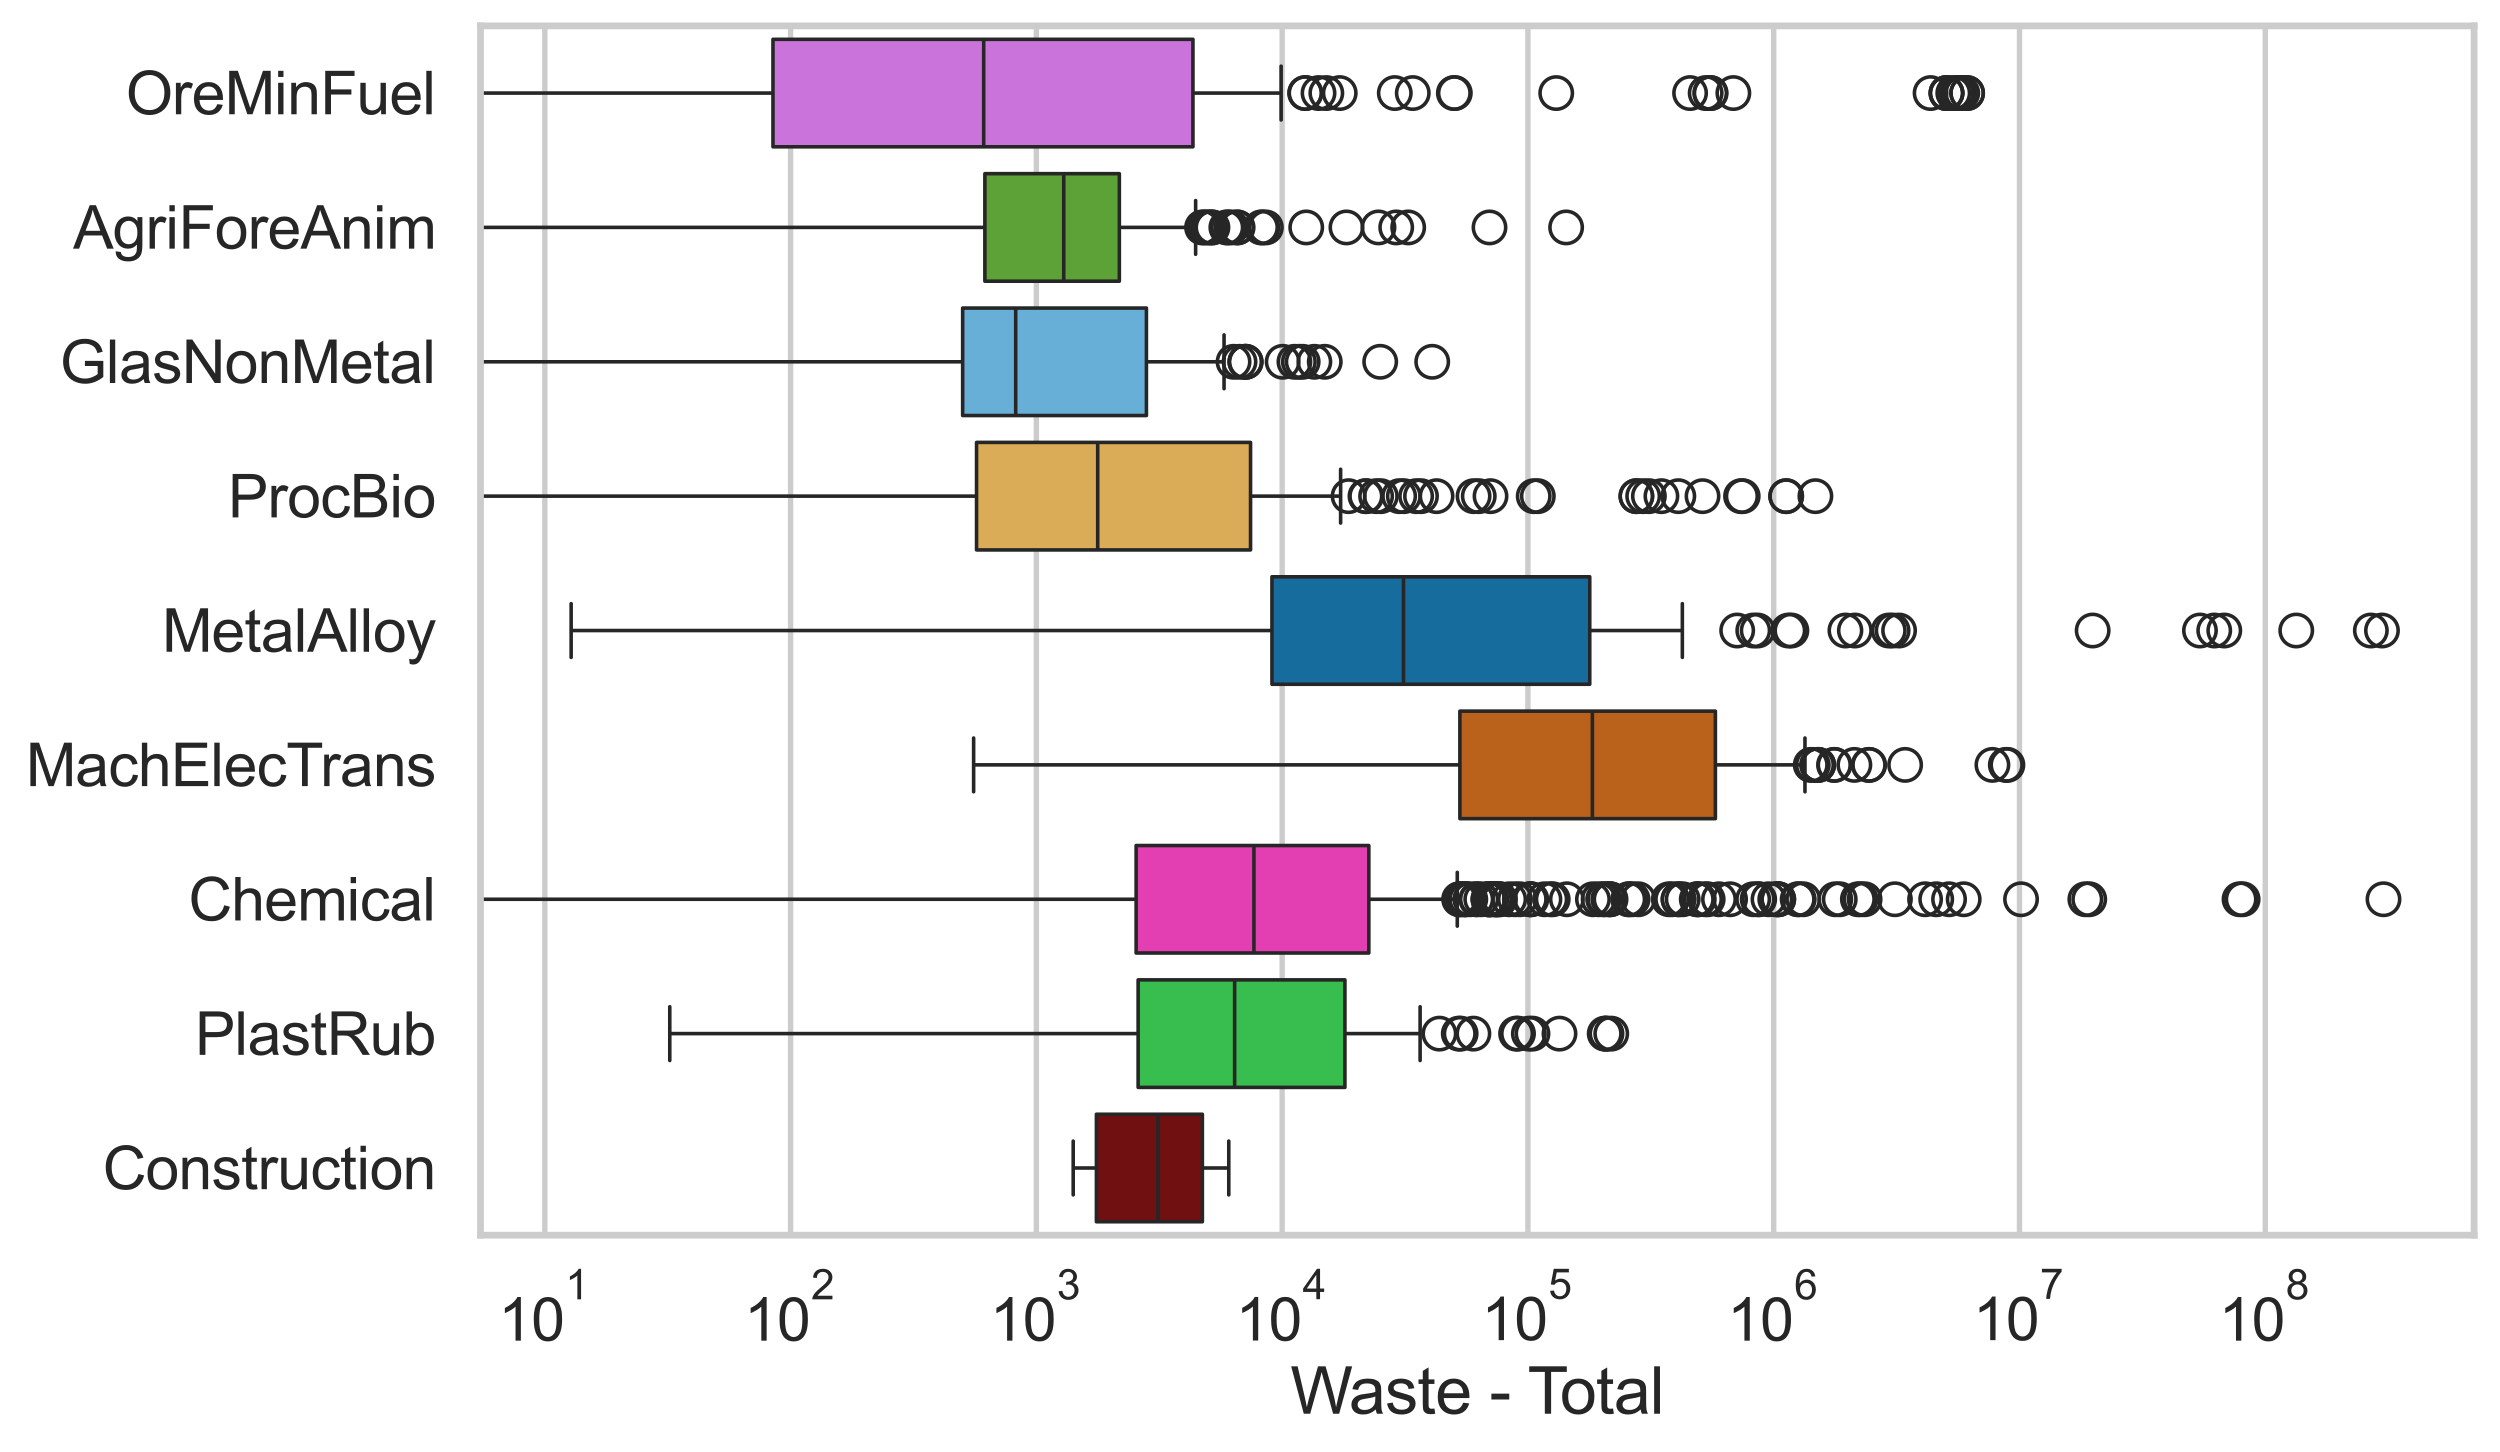 <?xml version="1.0" encoding="utf-8" standalone="no"?>
<!DOCTYPE svg PUBLIC "-//W3C//DTD SVG 1.1//EN"
  "http://www.w3.org/Graphics/SVG/1.1/DTD/svg11.dtd">
<svg xmlns:xlink="http://www.w3.org/1999/xlink" width="695.577pt" height="404.121pt" viewBox="0 0 695.577 404.121" xmlns="http://www.w3.org/2000/svg" version="1.1">
 <defs>
  <style type="text/css">*{stroke-linejoin: round; stroke-linecap: butt}</style>
 </defs>
 <g id="figure_1">
  <g id="patch_1">
   <path d="M 0 404.121 
L 695.577 404.121 
L 695.577 0 
L 0 0 
z
" style="fill: #ffffff"/>
  </g>
  <g id="axes_1">
   <g id="patch_2">
    <path d="M 133.697 343.665 
L 688.377 343.665 
L 688.377 7.2 
L 133.697 7.2 
z
" style="fill: #ffffff"/>
   </g>
   <g id="matplotlib.axis_1">
    <g id="xtick_1">
     <g id="line2d_1">
      <path d="M 151.581 343.665 
L 151.581 7.2 
" clip-path="url(#p147c710cff)" style="fill: none; stroke: #cccccc; stroke-width: 1.5; stroke-linecap: round"/>
     </g>
     <g id="text_1">
      <!-- $\mathdefault{10^{1}}$ -->
      <g style="fill: #262626" transform="translate(138.628 373.18) scale(0.165 -0.165)">
       <defs>
        <path id="ArialMT-31" d="M 2384 0 
L 1822 0 
L 1822 3584 
Q 1619 3391 1289 3197 
Q 959 3003 697 2906 
L 697 3450 
Q 1169 3672 1522 3987 
Q 1875 4303 2022 4600 
L 2384 4600 
L 2384 0 
z
" transform="scale(0.016)"/>
        <path id="ArialMT-30" d="M 266 2259 
Q 266 3072 433 3567 
Q 600 4063 929 4331 
Q 1259 4600 1759 4600 
Q 2128 4600 2406 4451 
Q 2684 4303 2865 4023 
Q 3047 3744 3150 3342 
Q 3253 2941 3253 2259 
Q 3253 1453 3087 958 
Q 2922 463 2592 192 
Q 2263 -78 1759 -78 
Q 1097 -78 719 397 
Q 266 969 266 2259 
z
M 844 2259 
Q 844 1131 1108 757 
Q 1372 384 1759 384 
Q 2147 384 2411 759 
Q 2675 1134 2675 2259 
Q 2675 3391 2411 3762 
Q 2147 4134 1753 4134 
Q 1366 4134 1134 3806 
Q 844 3388 844 2259 
z
" transform="scale(0.016)"/>
       </defs>
       <use xlink:href="#ArialMT-31" transform="translate(0 0.994)"/>
       <use xlink:href="#ArialMT-30" transform="translate(55.615 0.994)"/>
       <use xlink:href="#ArialMT-31" transform="translate(112.973 70.688) scale(0.7)"/>
      </g>
     </g>
    </g>
    <g id="xtick_2">
     <g id="line2d_2">
      <path d="M 219.964 343.665 
L 219.964 7.2 
" clip-path="url(#p147c710cff)" style="fill: none; stroke: #cccccc; stroke-width: 1.5; stroke-linecap: round"/>
     </g>
     <g id="text_2">
      <!-- $\mathdefault{10^{2}}$ -->
      <g style="fill: #262626" transform="translate(207.012 373.18) scale(0.165 -0.165)">
       <defs>
        <path id="ArialMT-32" d="M 3222 541 
L 3222 0 
L 194 0 
Q 188 203 259 391 
Q 375 700 629 1000 
Q 884 1300 1366 1694 
Q 2113 2306 2375 2664 
Q 2638 3022 2638 3341 
Q 2638 3675 2398 3904 
Q 2159 4134 1775 4134 
Q 1369 4134 1125 3890 
Q 881 3647 878 3216 
L 300 3275 
Q 359 3922 746 4261 
Q 1134 4600 1788 4600 
Q 2447 4600 2831 4234 
Q 3216 3869 3216 3328 
Q 3216 3053 3103 2787 
Q 2991 2522 2730 2228 
Q 2469 1934 1863 1422 
Q 1356 997 1212 845 
Q 1069 694 975 541 
L 3222 541 
z
" transform="scale(0.016)"/>
       </defs>
       <use xlink:href="#ArialMT-31" transform="translate(0 0.994)"/>
       <use xlink:href="#ArialMT-30" transform="translate(55.615 0.994)"/>
       <use xlink:href="#ArialMT-32" transform="translate(112.973 70.688) scale(0.7)"/>
      </g>
     </g>
    </g>
    <g id="xtick_3">
     <g id="line2d_3">
      <path d="M 288.347 343.665 
L 288.347 7.2 
" clip-path="url(#p147c710cff)" style="fill: none; stroke: #cccccc; stroke-width: 1.5; stroke-linecap: round"/>
     </g>
     <g id="text_3">
      <!-- $\mathdefault{10^{3}}$ -->
      <g style="fill: #262626" transform="translate(275.395 373.18) scale(0.165 -0.165)">
       <defs>
        <path id="ArialMT-33" d="M 269 1209 
L 831 1284 
Q 928 806 1161 595 
Q 1394 384 1728 384 
Q 2125 384 2398 659 
Q 2672 934 2672 1341 
Q 2672 1728 2419 1979 
Q 2166 2231 1775 2231 
Q 1616 2231 1378 2169 
L 1441 2663 
Q 1497 2656 1531 2656 
Q 1891 2656 2178 2843 
Q 2466 3031 2466 3422 
Q 2466 3731 2256 3934 
Q 2047 4138 1716 4138 
Q 1388 4138 1169 3931 
Q 950 3725 888 3313 
L 325 3413 
Q 428 3978 793 4289 
Q 1159 4600 1703 4600 
Q 2078 4600 2393 4439 
Q 2709 4278 2876 4000 
Q 3044 3722 3044 3409 
Q 3044 3113 2884 2869 
Q 2725 2625 2413 2481 
Q 2819 2388 3044 2092 
Q 3269 1797 3269 1353 
Q 3269 753 2831 336 
Q 2394 -81 1725 -81 
Q 1122 -81 723 278 
Q 325 638 269 1209 
z
" transform="scale(0.016)"/>
       </defs>
       <use xlink:href="#ArialMT-31" transform="translate(0 0.994)"/>
       <use xlink:href="#ArialMT-30" transform="translate(55.615 0.994)"/>
       <use xlink:href="#ArialMT-33" transform="translate(112.973 70.688) scale(0.7)"/>
      </g>
     </g>
    </g>
    <g id="xtick_4">
     <g id="line2d_4">
      <path d="M 356.731 343.665 
L 356.731 7.2 
" clip-path="url(#p147c710cff)" style="fill: none; stroke: #cccccc; stroke-width: 1.5; stroke-linecap: round"/>
     </g>
     <g id="text_4">
      <!-- $\mathdefault{10^{4}}$ -->
      <g style="fill: #262626" transform="translate(343.778 373.015) scale(0.165 -0.165)">
       <defs>
        <path id="ArialMT-34" d="M 2069 0 
L 2069 1097 
L 81 1097 
L 81 1613 
L 2172 4581 
L 2631 4581 
L 2631 1613 
L 3250 1613 
L 3250 1097 
L 2631 1097 
L 2631 0 
L 2069 0 
z
M 2069 1613 
L 2069 3678 
L 634 1613 
L 2069 1613 
z
" transform="scale(0.016)"/>
       </defs>
       <use xlink:href="#ArialMT-31" transform="translate(0 0.202)"/>
       <use xlink:href="#ArialMT-30" transform="translate(55.615 0.202)"/>
       <use xlink:href="#ArialMT-34" transform="translate(112.973 69.895) scale(0.7)"/>
      </g>
     </g>
    </g>
    <g id="xtick_5">
     <g id="line2d_5">
      <path d="M 425.114 343.665 
L 425.114 7.2 
" clip-path="url(#p147c710cff)" style="fill: none; stroke: #cccccc; stroke-width: 1.5; stroke-linecap: round"/>
     </g>
     <g id="text_5">
      <!-- $\mathdefault{10^{5}}$ -->
      <g style="fill: #262626" transform="translate(412.162 373.015) scale(0.165 -0.165)">
       <defs>
        <path id="ArialMT-35" d="M 266 1200 
L 856 1250 
Q 922 819 1161 601 
Q 1400 384 1738 384 
Q 2144 384 2425 690 
Q 2706 997 2706 1503 
Q 2706 1984 2436 2262 
Q 2166 2541 1728 2541 
Q 1456 2541 1237 2417 
Q 1019 2294 894 2097 
L 366 2166 
L 809 4519 
L 3088 4519 
L 3088 3981 
L 1259 3981 
L 1013 2750 
Q 1425 3038 1878 3038 
Q 2478 3038 2890 2622 
Q 3303 2206 3303 1553 
Q 3303 931 2941 478 
Q 2500 -78 1738 -78 
Q 1113 -78 717 272 
Q 322 622 266 1200 
z
" transform="scale(0.016)"/>
       </defs>
       <use xlink:href="#ArialMT-31" transform="translate(0 0.88)"/>
       <use xlink:href="#ArialMT-30" transform="translate(55.615 0.88)"/>
       <use xlink:href="#ArialMT-35" transform="translate(112.973 70.573) scale(0.7)"/>
      </g>
     </g>
    </g>
    <g id="xtick_6">
     <g id="line2d_6">
      <path d="M 493.497 343.665 
L 493.497 7.2 
" clip-path="url(#p147c710cff)" style="fill: none; stroke: #cccccc; stroke-width: 1.5; stroke-linecap: round"/>
     </g>
     <g id="text_6">
      <!-- $\mathdefault{10^{6}}$ -->
      <g style="fill: #262626" transform="translate(480.545 373.18) scale(0.165 -0.165)">
       <defs>
        <path id="ArialMT-36" d="M 3184 3459 
L 2625 3416 
Q 2550 3747 2413 3897 
Q 2184 4138 1850 4138 
Q 1581 4138 1378 3988 
Q 1113 3794 959 3422 
Q 806 3050 800 2363 
Q 1003 2672 1297 2822 
Q 1591 2972 1913 2972 
Q 2475 2972 2870 2558 
Q 3266 2144 3266 1488 
Q 3266 1056 3080 686 
Q 2894 316 2569 119 
Q 2244 -78 1831 -78 
Q 1128 -78 684 439 
Q 241 956 241 2144 
Q 241 3472 731 4075 
Q 1159 4600 1884 4600 
Q 2425 4600 2770 4297 
Q 3116 3994 3184 3459 
z
M 888 1484 
Q 888 1194 1011 928 
Q 1134 663 1356 523 
Q 1578 384 1822 384 
Q 2178 384 2434 671 
Q 2691 959 2691 1453 
Q 2691 1928 2437 2201 
Q 2184 2475 1800 2475 
Q 1419 2475 1153 2201 
Q 888 1928 888 1484 
z
" transform="scale(0.016)"/>
       </defs>
       <use xlink:href="#ArialMT-31" transform="translate(0 0.994)"/>
       <use xlink:href="#ArialMT-30" transform="translate(55.615 0.994)"/>
       <use xlink:href="#ArialMT-36" transform="translate(112.973 70.688) scale(0.7)"/>
      </g>
     </g>
    </g>
    <g id="xtick_7">
     <g id="line2d_7">
      <path d="M 561.881 343.665 
L 561.881 7.2 
" clip-path="url(#p147c710cff)" style="fill: none; stroke: #cccccc; stroke-width: 1.5; stroke-linecap: round"/>
     </g>
     <g id="text_7">
      <!-- $\mathdefault{10^{7}}$ -->
      <g style="fill: #262626" transform="translate(548.928 373.015) scale(0.165 -0.165)">
       <defs>
        <path id="ArialMT-37" d="M 303 3981 
L 303 4522 
L 3269 4522 
L 3269 4084 
Q 2831 3619 2401 2847 
Q 1972 2075 1738 1259 
Q 1569 684 1522 0 
L 944 0 
Q 953 541 1156 1306 
Q 1359 2072 1739 2783 
Q 2119 3494 2547 3981 
L 303 3981 
z
" transform="scale(0.016)"/>
       </defs>
       <use xlink:href="#ArialMT-31" transform="translate(0 0.847)"/>
       <use xlink:href="#ArialMT-30" transform="translate(55.615 0.847)"/>
       <use xlink:href="#ArialMT-37" transform="translate(112.973 70.541) scale(0.7)"/>
      </g>
     </g>
    </g>
    <g id="xtick_8">
     <g id="line2d_8">
      <path d="M 630.264 343.665 
L 630.264 7.2 
" clip-path="url(#p147c710cff)" style="fill: none; stroke: #cccccc; stroke-width: 1.5; stroke-linecap: round"/>
     </g>
     <g id="text_8">
      <!-- $\mathdefault{10^{8}}$ -->
      <g style="fill: #262626" transform="translate(617.311 373.18) scale(0.165 -0.165)">
       <defs>
        <path id="ArialMT-38" d="M 1131 2484 
Q 781 2613 612 2850 
Q 444 3088 444 3419 
Q 444 3919 803 4259 
Q 1163 4600 1759 4600 
Q 2359 4600 2725 4251 
Q 3091 3903 3091 3403 
Q 3091 3084 2923 2848 
Q 2756 2613 2416 2484 
Q 2838 2347 3058 2040 
Q 3278 1734 3278 1309 
Q 3278 722 2862 322 
Q 2447 -78 1769 -78 
Q 1091 -78 675 323 
Q 259 725 259 1325 
Q 259 1772 486 2073 
Q 713 2375 1131 2484 
z
M 1019 3438 
Q 1019 3113 1228 2906 
Q 1438 2700 1772 2700 
Q 2097 2700 2305 2904 
Q 2513 3109 2513 3406 
Q 2513 3716 2298 3927 
Q 2084 4138 1766 4138 
Q 1444 4138 1231 3931 
Q 1019 3725 1019 3438 
z
M 838 1322 
Q 838 1081 952 856 
Q 1066 631 1291 507 
Q 1516 384 1775 384 
Q 2178 384 2440 643 
Q 2703 903 2703 1303 
Q 2703 1709 2433 1975 
Q 2163 2241 1756 2241 
Q 1359 2241 1098 1978 
Q 838 1716 838 1322 
z
" transform="scale(0.016)"/>
       </defs>
       <use xlink:href="#ArialMT-31" transform="translate(0 0.994)"/>
       <use xlink:href="#ArialMT-30" transform="translate(55.615 0.994)"/>
       <use xlink:href="#ArialMT-38" transform="translate(112.973 70.688) scale(0.7)"/>
      </g>
     </g>
    </g>
    <g id="xtick_9"/>
    <g id="xtick_10"/>
    <g id="xtick_11"/>
    <g id="xtick_12"/>
    <g id="xtick_13"/>
    <g id="xtick_14"/>
    <g id="xtick_15"/>
    <g id="xtick_16"/>
    <g id="xtick_17"/>
    <g id="xtick_18"/>
    <g id="xtick_19"/>
    <g id="xtick_20"/>
    <g id="xtick_21"/>
    <g id="xtick_22"/>
    <g id="xtick_23"/>
    <g id="xtick_24"/>
    <g id="xtick_25"/>
    <g id="xtick_26"/>
    <g id="xtick_27"/>
    <g id="xtick_28"/>
    <g id="xtick_29"/>
    <g id="xtick_30"/>
    <g id="xtick_31"/>
    <g id="xtick_32"/>
    <g id="xtick_33"/>
    <g id="xtick_34"/>
    <g id="xtick_35"/>
    <g id="xtick_36"/>
    <g id="xtick_37"/>
    <g id="xtick_38"/>
    <g id="xtick_39"/>
    <g id="xtick_40"/>
    <g id="xtick_41"/>
    <g id="xtick_42"/>
    <g id="xtick_43"/>
    <g id="xtick_44"/>
    <g id="xtick_45"/>
    <g id="xtick_46"/>
    <g id="xtick_47"/>
    <g id="xtick_48"/>
    <g id="xtick_49"/>
    <g id="xtick_50"/>
    <g id="xtick_51"/>
    <g id="xtick_52"/>
    <g id="xtick_53"/>
    <g id="xtick_54"/>
    <g id="xtick_55"/>
    <g id="xtick_56"/>
    <g id="xtick_57"/>
    <g id="xtick_58"/>
    <g id="xtick_59"/>
    <g id="xtick_60"/>
    <g id="xtick_61"/>
    <g id="xtick_62"/>
    <g id="xtick_63"/>
    <g id="xtick_64"/>
    <g id="xtick_65"/>
    <g id="xtick_66"/>
    <g id="xtick_67"/>
    <g id="xtick_68"/>
    <g id="xtick_69"/>
    <g id="xtick_70"/>
    <g id="xtick_71"/>
    <g id="xtick_72"/>
    <g id="xtick_73"/>
    <g id="xtick_74"/>
    <g id="text_9">
     <!-- Waste - Total -->
     <g style="fill: #262626" transform="translate(359.024 393.344) scale(0.18 -0.18)">
      <defs>
       <path id="ArialMT-57" d="M 1294 0 
L 78 4581 
L 700 4581 
L 1397 1578 
Q 1509 1106 1591 641 
Q 1766 1375 1797 1488 
L 2669 4581 
L 3400 4581 
L 4056 2263 
Q 4303 1400 4413 641 
Q 4500 1075 4641 1638 
L 5359 4581 
L 5969 4581 
L 4713 0 
L 4128 0 
L 3163 3491 
Q 3041 3928 3019 4028 
Q 2947 3713 2884 3491 
L 1913 0 
L 1294 0 
z
" transform="scale(0.016)"/>
       <path id="ArialMT-61" d="M 2588 409 
Q 2275 144 1986 34 
Q 1697 -75 1366 -75 
Q 819 -75 525 192 
Q 231 459 231 875 
Q 231 1119 342 1320 
Q 453 1522 633 1644 
Q 813 1766 1038 1828 
Q 1203 1872 1538 1913 
Q 2219 1994 2541 2106 
Q 2544 2222 2544 2253 
Q 2544 2597 2384 2738 
Q 2169 2928 1744 2928 
Q 1347 2928 1158 2789 
Q 969 2650 878 2297 
L 328 2372 
Q 403 2725 575 2942 
Q 747 3159 1072 3276 
Q 1397 3394 1825 3394 
Q 2250 3394 2515 3294 
Q 2781 3194 2906 3042 
Q 3031 2891 3081 2659 
Q 3109 2516 3109 2141 
L 3109 1391 
Q 3109 606 3145 398 
Q 3181 191 3288 0 
L 2700 0 
Q 2613 175 2588 409 
z
M 2541 1666 
Q 2234 1541 1622 1453 
Q 1275 1403 1131 1340 
Q 988 1278 909 1158 
Q 831 1038 831 891 
Q 831 666 1001 516 
Q 1172 366 1500 366 
Q 1825 366 2078 508 
Q 2331 650 2450 897 
Q 2541 1088 2541 1459 
L 2541 1666 
z
" transform="scale(0.016)"/>
       <path id="ArialMT-73" d="M 197 991 
L 753 1078 
Q 800 744 1014 566 
Q 1228 388 1613 388 
Q 2000 388 2187 545 
Q 2375 703 2375 916 
Q 2375 1106 2209 1216 
Q 2094 1291 1634 1406 
Q 1016 1563 777 1677 
Q 538 1791 414 1992 
Q 291 2194 291 2438 
Q 291 2659 392 2848 
Q 494 3038 669 3163 
Q 800 3259 1026 3326 
Q 1253 3394 1513 3394 
Q 1903 3394 2198 3281 
Q 2494 3169 2634 2976 
Q 2775 2784 2828 2463 
L 2278 2388 
Q 2241 2644 2061 2787 
Q 1881 2931 1553 2931 
Q 1166 2931 1000 2803 
Q 834 2675 834 2503 
Q 834 2394 903 2306 
Q 972 2216 1119 2156 
Q 1203 2125 1616 2013 
Q 2213 1853 2448 1751 
Q 2684 1650 2818 1456 
Q 2953 1263 2953 975 
Q 2953 694 2789 445 
Q 2625 197 2315 61 
Q 2006 -75 1616 -75 
Q 969 -75 630 194 
Q 291 463 197 991 
z
" transform="scale(0.016)"/>
       <path id="ArialMT-74" d="M 1650 503 
L 1731 6 
Q 1494 -44 1306 -44 
Q 1000 -44 831 53 
Q 663 150 594 308 
Q 525 466 525 972 
L 525 2881 
L 113 2881 
L 113 3319 
L 525 3319 
L 525 4141 
L 1084 4478 
L 1084 3319 
L 1650 3319 
L 1650 2881 
L 1084 2881 
L 1084 941 
Q 1084 700 1114 631 
Q 1144 563 1211 522 
Q 1278 481 1403 481 
Q 1497 481 1650 503 
z
" transform="scale(0.016)"/>
       <path id="ArialMT-65" d="M 2694 1069 
L 3275 997 
Q 3138 488 2766 206 
Q 2394 -75 1816 -75 
Q 1088 -75 661 373 
Q 234 822 234 1631 
Q 234 2469 665 2931 
Q 1097 3394 1784 3394 
Q 2450 3394 2872 2941 
Q 3294 2488 3294 1666 
Q 3294 1616 3291 1516 
L 816 1516 
Q 847 969 1125 678 
Q 1403 388 1819 388 
Q 2128 388 2347 550 
Q 2566 713 2694 1069 
z
M 847 1978 
L 2700 1978 
Q 2663 2397 2488 2606 
Q 2219 2931 1791 2931 
Q 1403 2931 1139 2672 
Q 875 2413 847 1978 
z
" transform="scale(0.016)"/>
       <path id="ArialMT-20" transform="scale(0.016)"/>
       <path id="ArialMT-2d" d="M 203 1375 
L 203 1941 
L 1931 1941 
L 1931 1375 
L 203 1375 
z
" transform="scale(0.016)"/>
       <path id="ArialMT-54" d="M 1659 0 
L 1659 4041 
L 150 4041 
L 150 4581 
L 3781 4581 
L 3781 4041 
L 2266 4041 
L 2266 0 
L 1659 0 
z
" transform="scale(0.016)"/>
       <path id="ArialMT-6f" d="M 213 1659 
Q 213 2581 725 3025 
Q 1153 3394 1769 3394 
Q 2453 3394 2887 2945 
Q 3322 2497 3322 1706 
Q 3322 1066 3130 698 
Q 2938 331 2570 128 
Q 2203 -75 1769 -75 
Q 1072 -75 642 372 
Q 213 819 213 1659 
z
M 791 1659 
Q 791 1022 1069 705 
Q 1347 388 1769 388 
Q 2188 388 2466 706 
Q 2744 1025 2744 1678 
Q 2744 2294 2464 2611 
Q 2184 2928 1769 2928 
Q 1347 2928 1069 2612 
Q 791 2297 791 1659 
z
" transform="scale(0.016)"/>
       <path id="ArialMT-6c" d="M 409 0 
L 409 4581 
L 972 4581 
L 972 0 
L 409 0 
z
" transform="scale(0.016)"/>
      </defs>
      <use xlink:href="#ArialMT-57"/>
      <use xlink:href="#ArialMT-61" transform="translate(90.635 0)"/>
      <use xlink:href="#ArialMT-73" transform="translate(146.25 0)"/>
      <use xlink:href="#ArialMT-74" transform="translate(196.25 0)"/>
      <use xlink:href="#ArialMT-65" transform="translate(224.033 0)"/>
      <use xlink:href="#ArialMT-20" transform="translate(279.648 0)"/>
      <use xlink:href="#ArialMT-2d" transform="translate(307.432 0)"/>
      <use xlink:href="#ArialMT-20" transform="translate(340.732 0)"/>
      <use xlink:href="#ArialMT-54" transform="translate(366.766 0)"/>
      <use xlink:href="#ArialMT-6f" transform="translate(416.725 0)"/>
      <use xlink:href="#ArialMT-74" transform="translate(472.34 0)"/>
      <use xlink:href="#ArialMT-61" transform="translate(500.123 0)"/>
      <use xlink:href="#ArialMT-6c" transform="translate(555.738 0)"/>
     </g>
    </g>
   </g>
   <g id="matplotlib.axis_2">
    <g id="ytick_1">
     <g id="text_10">
      <!-- OreMinFuel -->
      <g style="fill: #262626" transform="translate(35.013 31.798) scale(0.165 -0.165)">
       <defs>
        <path id="ArialMT-4f" d="M 309 2231 
Q 309 3372 921 4017 
Q 1534 4663 2503 4663 
Q 3138 4663 3647 4359 
Q 4156 4056 4423 3514 
Q 4691 2972 4691 2284 
Q 4691 1588 4409 1038 
Q 4128 488 3612 205 
Q 3097 -78 2500 -78 
Q 1853 -78 1343 234 
Q 834 547 571 1087 
Q 309 1628 309 2231 
z
M 934 2222 
Q 934 1394 1379 917 
Q 1825 441 2497 441 
Q 3181 441 3623 922 
Q 4066 1403 4066 2288 
Q 4066 2847 3877 3264 
Q 3688 3681 3323 3911 
Q 2959 4141 2506 4141 
Q 1863 4141 1398 3698 
Q 934 3256 934 2222 
z
" transform="scale(0.016)"/>
        <path id="ArialMT-72" d="M 416 0 
L 416 3319 
L 922 3319 
L 922 2816 
Q 1116 3169 1280 3281 
Q 1444 3394 1641 3394 
Q 1925 3394 2219 3213 
L 2025 2691 
Q 1819 2813 1613 2813 
Q 1428 2813 1281 2702 
Q 1134 2591 1072 2394 
Q 978 2094 978 1738 
L 978 0 
L 416 0 
z
" transform="scale(0.016)"/>
        <path id="ArialMT-4d" d="M 475 0 
L 475 4581 
L 1388 4581 
L 2472 1338 
Q 2622 884 2691 659 
Q 2769 909 2934 1394 
L 4031 4581 
L 4847 4581 
L 4847 0 
L 4263 0 
L 4263 3834 
L 2931 0 
L 2384 0 
L 1059 3900 
L 1059 0 
L 475 0 
z
" transform="scale(0.016)"/>
        <path id="ArialMT-69" d="M 425 3934 
L 425 4581 
L 988 4581 
L 988 3934 
L 425 3934 
z
M 425 0 
L 425 3319 
L 988 3319 
L 988 0 
L 425 0 
z
" transform="scale(0.016)"/>
        <path id="ArialMT-6e" d="M 422 0 
L 422 3319 
L 928 3319 
L 928 2847 
Q 1294 3394 1984 3394 
Q 2284 3394 2536 3286 
Q 2788 3178 2913 3003 
Q 3038 2828 3088 2588 
Q 3119 2431 3119 2041 
L 3119 0 
L 2556 0 
L 2556 2019 
Q 2556 2363 2490 2533 
Q 2425 2703 2258 2804 
Q 2091 2906 1866 2906 
Q 1506 2906 1245 2678 
Q 984 2450 984 1813 
L 984 0 
L 422 0 
z
" transform="scale(0.016)"/>
        <path id="ArialMT-46" d="M 525 0 
L 525 4581 
L 3616 4581 
L 3616 4041 
L 1131 4041 
L 1131 2622 
L 3281 2622 
L 3281 2081 
L 1131 2081 
L 1131 0 
L 525 0 
z
" transform="scale(0.016)"/>
        <path id="ArialMT-75" d="M 2597 0 
L 2597 488 
Q 2209 -75 1544 -75 
Q 1250 -75 995 37 
Q 741 150 617 320 
Q 494 491 444 738 
Q 409 903 409 1263 
L 409 3319 
L 972 3319 
L 972 1478 
Q 972 1038 1006 884 
Q 1059 663 1231 536 
Q 1403 409 1656 409 
Q 1909 409 2131 539 
Q 2353 669 2445 892 
Q 2538 1116 2538 1541 
L 2538 3319 
L 3100 3319 
L 3100 0 
L 2597 0 
z
" transform="scale(0.016)"/>
       </defs>
       <use xlink:href="#ArialMT-4f"/>
       <use xlink:href="#ArialMT-72" transform="translate(77.783 0)"/>
       <use xlink:href="#ArialMT-65" transform="translate(111.084 0)"/>
       <use xlink:href="#ArialMT-4d" transform="translate(166.699 0)"/>
       <use xlink:href="#ArialMT-69" transform="translate(250 0)"/>
       <use xlink:href="#ArialMT-6e" transform="translate(272.217 0)"/>
       <use xlink:href="#ArialMT-46" transform="translate(327.832 0)"/>
       <use xlink:href="#ArialMT-75" transform="translate(388.916 0)"/>
       <use xlink:href="#ArialMT-65" transform="translate(444.531 0)"/>
       <use xlink:href="#ArialMT-6c" transform="translate(500.146 0)"/>
      </g>
     </g>
    </g>
    <g id="ytick_2">
     <g id="text_11">
      <!-- AgriForeAnim -->
      <g style="fill: #262626" transform="translate(20.341 69.183) scale(0.165 -0.165)">
       <defs>
        <path id="ArialMT-41" d="M -9 0 
L 1750 4581 
L 2403 4581 
L 4278 0 
L 3588 0 
L 3053 1388 
L 1138 1388 
L 634 0 
L -9 0 
z
M 1313 1881 
L 2866 1881 
L 2388 3150 
Q 2169 3728 2063 4100 
Q 1975 3659 1816 3225 
L 1313 1881 
z
" transform="scale(0.016)"/>
        <path id="ArialMT-67" d="M 319 -275 
L 866 -356 
Q 900 -609 1056 -725 
Q 1266 -881 1628 -881 
Q 2019 -881 2231 -725 
Q 2444 -569 2519 -288 
Q 2563 -116 2559 434 
Q 2191 0 1641 0 
Q 956 0 581 494 
Q 206 988 206 1678 
Q 206 2153 378 2554 
Q 550 2956 876 3175 
Q 1203 3394 1644 3394 
Q 2231 3394 2613 2919 
L 2613 3319 
L 3131 3319 
L 3131 450 
Q 3131 -325 2973 -648 
Q 2816 -972 2473 -1159 
Q 2131 -1347 1631 -1347 
Q 1038 -1347 672 -1080 
Q 306 -813 319 -275 
z
M 784 1719 
Q 784 1066 1043 766 
Q 1303 466 1694 466 
Q 2081 466 2343 764 
Q 2606 1063 2606 1700 
Q 2606 2309 2336 2618 
Q 2066 2928 1684 2928 
Q 1309 2928 1046 2623 
Q 784 2319 784 1719 
z
" transform="scale(0.016)"/>
        <path id="ArialMT-6d" d="M 422 0 
L 422 3319 
L 925 3319 
L 925 2853 
Q 1081 3097 1340 3245 
Q 1600 3394 1931 3394 
Q 2300 3394 2536 3241 
Q 2772 3088 2869 2813 
Q 3263 3394 3894 3394 
Q 4388 3394 4653 3120 
Q 4919 2847 4919 2278 
L 4919 0 
L 4359 0 
L 4359 2091 
Q 4359 2428 4304 2576 
Q 4250 2725 4106 2815 
Q 3963 2906 3769 2906 
Q 3419 2906 3187 2673 
Q 2956 2441 2956 1928 
L 2956 0 
L 2394 0 
L 2394 2156 
Q 2394 2531 2256 2718 
Q 2119 2906 1806 2906 
Q 1569 2906 1367 2781 
Q 1166 2656 1075 2415 
Q 984 2175 984 1722 
L 984 0 
L 422 0 
z
" transform="scale(0.016)"/>
       </defs>
       <use xlink:href="#ArialMT-41"/>
       <use xlink:href="#ArialMT-67" transform="translate(66.699 0)"/>
       <use xlink:href="#ArialMT-72" transform="translate(122.314 0)"/>
       <use xlink:href="#ArialMT-69" transform="translate(155.615 0)"/>
       <use xlink:href="#ArialMT-46" transform="translate(177.832 0)"/>
       <use xlink:href="#ArialMT-6f" transform="translate(238.916 0)"/>
       <use xlink:href="#ArialMT-72" transform="translate(294.531 0)"/>
       <use xlink:href="#ArialMT-65" transform="translate(327.832 0)"/>
       <use xlink:href="#ArialMT-41" transform="translate(383.447 0)"/>
       <use xlink:href="#ArialMT-6e" transform="translate(450.146 0)"/>
       <use xlink:href="#ArialMT-69" transform="translate(505.762 0)"/>
       <use xlink:href="#ArialMT-6d" transform="translate(527.979 0)"/>
      </g>
     </g>
    </g>
    <g id="ytick_3">
     <g id="text_12">
      <!-- GlasNonMetal -->
      <g style="fill: #262626" transform="translate(16.659 106.568) scale(0.165 -0.165)">
       <defs>
        <path id="ArialMT-47" d="M 2638 1797 
L 2638 2334 
L 4578 2338 
L 4578 638 
Q 4131 281 3656 101 
Q 3181 -78 2681 -78 
Q 2006 -78 1454 211 
Q 903 500 622 1047 
Q 341 1594 341 2269 
Q 341 2938 620 3517 
Q 900 4097 1425 4378 
Q 1950 4659 2634 4659 
Q 3131 4659 3532 4498 
Q 3934 4338 4162 4050 
Q 4391 3763 4509 3300 
L 3963 3150 
Q 3859 3500 3706 3700 
Q 3553 3900 3268 4020 
Q 2984 4141 2638 4141 
Q 2222 4141 1919 4014 
Q 1616 3888 1430 3681 
Q 1244 3475 1141 3228 
Q 966 2803 966 2306 
Q 966 1694 1177 1281 
Q 1388 869 1791 669 
Q 2194 469 2647 469 
Q 3041 469 3416 620 
Q 3791 772 3984 944 
L 3984 1797 
L 2638 1797 
z
" transform="scale(0.016)"/>
        <path id="ArialMT-4e" d="M 488 0 
L 488 4581 
L 1109 4581 
L 3516 984 
L 3516 4581 
L 4097 4581 
L 4097 0 
L 3475 0 
L 1069 3600 
L 1069 0 
L 488 0 
z
" transform="scale(0.016)"/>
       </defs>
       <use xlink:href="#ArialMT-47"/>
       <use xlink:href="#ArialMT-6c" transform="translate(77.783 0)"/>
       <use xlink:href="#ArialMT-61" transform="translate(100 0)"/>
       <use xlink:href="#ArialMT-73" transform="translate(155.615 0)"/>
       <use xlink:href="#ArialMT-4e" transform="translate(205.615 0)"/>
       <use xlink:href="#ArialMT-6f" transform="translate(277.832 0)"/>
       <use xlink:href="#ArialMT-6e" transform="translate(333.447 0)"/>
       <use xlink:href="#ArialMT-4d" transform="translate(389.062 0)"/>
       <use xlink:href="#ArialMT-65" transform="translate(472.363 0)"/>
       <use xlink:href="#ArialMT-74" transform="translate(527.979 0)"/>
       <use xlink:href="#ArialMT-61" transform="translate(555.762 0)"/>
       <use xlink:href="#ArialMT-6c" transform="translate(611.377 0)"/>
      </g>
     </g>
    </g>
    <g id="ytick_4">
     <g id="text_13">
      <!-- ProcBio -->
      <g style="fill: #262626" transform="translate(63.424 143.953) scale(0.165 -0.165)">
       <defs>
        <path id="ArialMT-50" d="M 494 0 
L 494 4581 
L 2222 4581 
Q 2678 4581 2919 4538 
Q 3256 4481 3484 4323 
Q 3713 4166 3852 3881 
Q 3991 3597 3991 3256 
Q 3991 2672 3619 2267 
Q 3247 1863 2275 1863 
L 1100 1863 
L 1100 0 
L 494 0 
z
M 1100 2403 
L 2284 2403 
Q 2872 2403 3119 2622 
Q 3366 2841 3366 3238 
Q 3366 3525 3220 3729 
Q 3075 3934 2838 4000 
Q 2684 4041 2272 4041 
L 1100 4041 
L 1100 2403 
z
" transform="scale(0.016)"/>
        <path id="ArialMT-63" d="M 2588 1216 
L 3141 1144 
Q 3050 572 2676 248 
Q 2303 -75 1759 -75 
Q 1078 -75 664 370 
Q 250 816 250 1647 
Q 250 2184 428 2587 
Q 606 2991 970 3192 
Q 1334 3394 1763 3394 
Q 2303 3394 2647 3120 
Q 2991 2847 3088 2344 
L 2541 2259 
Q 2463 2594 2264 2762 
Q 2066 2931 1784 2931 
Q 1359 2931 1093 2626 
Q 828 2322 828 1663 
Q 828 994 1084 691 
Q 1341 388 1753 388 
Q 2084 388 2306 591 
Q 2528 794 2588 1216 
z
" transform="scale(0.016)"/>
        <path id="ArialMT-42" d="M 469 0 
L 469 4581 
L 2188 4581 
Q 2713 4581 3030 4442 
Q 3347 4303 3526 4014 
Q 3706 3725 3706 3409 
Q 3706 3116 3547 2856 
Q 3388 2597 3066 2438 
Q 3481 2316 3704 2022 
Q 3928 1728 3928 1328 
Q 3928 1006 3792 729 
Q 3656 453 3456 303 
Q 3256 153 2954 76 
Q 2653 0 2216 0 
L 469 0 
z
M 1075 2656 
L 2066 2656 
Q 2469 2656 2644 2709 
Q 2875 2778 2992 2937 
Q 3109 3097 3109 3338 
Q 3109 3566 3000 3739 
Q 2891 3913 2687 3977 
Q 2484 4041 1991 4041 
L 1075 4041 
L 1075 2656 
z
M 1075 541 
L 2216 541 
Q 2509 541 2628 563 
Q 2838 600 2978 687 
Q 3119 775 3209 942 
Q 3300 1109 3300 1328 
Q 3300 1584 3169 1773 
Q 3038 1963 2805 2039 
Q 2572 2116 2134 2116 
L 1075 2116 
L 1075 541 
z
" transform="scale(0.016)"/>
       </defs>
       <use xlink:href="#ArialMT-50"/>
       <use xlink:href="#ArialMT-72" transform="translate(66.699 0)"/>
       <use xlink:href="#ArialMT-6f" transform="translate(100 0)"/>
       <use xlink:href="#ArialMT-63" transform="translate(155.615 0)"/>
       <use xlink:href="#ArialMT-42" transform="translate(205.615 0)"/>
       <use xlink:href="#ArialMT-69" transform="translate(272.314 0)"/>
       <use xlink:href="#ArialMT-6f" transform="translate(294.531 0)"/>
      </g>
     </g>
    </g>
    <g id="ytick_5">
     <g id="text_14">
      <!-- MetalAlloy -->
      <g style="fill: #262626" transform="translate(45.088 181.337) scale(0.165 -0.165)">
       <defs>
        <path id="ArialMT-79" d="M 397 -1278 
L 334 -750 
Q 519 -800 656 -800 
Q 844 -800 956 -737 
Q 1069 -675 1141 -563 
Q 1194 -478 1313 -144 
Q 1328 -97 1363 -6 
L 103 3319 
L 709 3319 
L 1400 1397 
Q 1534 1031 1641 628 
Q 1738 1016 1872 1384 
L 2581 3319 
L 3144 3319 
L 1881 -56 
Q 1678 -603 1566 -809 
Q 1416 -1088 1222 -1217 
Q 1028 -1347 759 -1347 
Q 597 -1347 397 -1278 
z
" transform="scale(0.016)"/>
       </defs>
       <use xlink:href="#ArialMT-4d"/>
       <use xlink:href="#ArialMT-65" transform="translate(83.301 0)"/>
       <use xlink:href="#ArialMT-74" transform="translate(138.916 0)"/>
       <use xlink:href="#ArialMT-61" transform="translate(166.699 0)"/>
       <use xlink:href="#ArialMT-6c" transform="translate(222.314 0)"/>
       <use xlink:href="#ArialMT-41" transform="translate(244.531 0)"/>
       <use xlink:href="#ArialMT-6c" transform="translate(311.23 0)"/>
       <use xlink:href="#ArialMT-6c" transform="translate(333.447 0)"/>
       <use xlink:href="#ArialMT-6f" transform="translate(355.664 0)"/>
       <use xlink:href="#ArialMT-79" transform="translate(411.279 0)"/>
      </g>
     </g>
    </g>
    <g id="ytick_6">
     <g id="text_15">
      <!-- MachElecTrans -->
      <g style="fill: #262626" transform="translate(7.2 218.722) scale(0.165 -0.165)">
       <defs>
        <path id="ArialMT-68" d="M 422 0 
L 422 4581 
L 984 4581 
L 984 2938 
Q 1378 3394 1978 3394 
Q 2347 3394 2619 3248 
Q 2891 3103 3008 2847 
Q 3125 2591 3125 2103 
L 3125 0 
L 2563 0 
L 2563 2103 
Q 2563 2525 2380 2717 
Q 2197 2909 1863 2909 
Q 1613 2909 1392 2779 
Q 1172 2650 1078 2428 
Q 984 2206 984 1816 
L 984 0 
L 422 0 
z
" transform="scale(0.016)"/>
        <path id="ArialMT-45" d="M 506 0 
L 506 4581 
L 3819 4581 
L 3819 4041 
L 1113 4041 
L 1113 2638 
L 3647 2638 
L 3647 2100 
L 1113 2100 
L 1113 541 
L 3925 541 
L 3925 0 
L 506 0 
z
" transform="scale(0.016)"/>
       </defs>
       <use xlink:href="#ArialMT-4d"/>
       <use xlink:href="#ArialMT-61" transform="translate(83.301 0)"/>
       <use xlink:href="#ArialMT-63" transform="translate(138.916 0)"/>
       <use xlink:href="#ArialMT-68" transform="translate(188.916 0)"/>
       <use xlink:href="#ArialMT-45" transform="translate(244.531 0)"/>
       <use xlink:href="#ArialMT-6c" transform="translate(311.23 0)"/>
       <use xlink:href="#ArialMT-65" transform="translate(333.447 0)"/>
       <use xlink:href="#ArialMT-63" transform="translate(389.062 0)"/>
       <use xlink:href="#ArialMT-54" transform="translate(439.062 0)"/>
       <use xlink:href="#ArialMT-72" transform="translate(496.396 0)"/>
       <use xlink:href="#ArialMT-61" transform="translate(529.697 0)"/>
       <use xlink:href="#ArialMT-6e" transform="translate(585.312 0)"/>
       <use xlink:href="#ArialMT-73" transform="translate(640.928 0)"/>
      </g>
     </g>
    </g>
    <g id="ytick_7">
     <g id="text_16">
      <!-- Chemical -->
      <g style="fill: #262626" transform="translate(52.428 256.107) scale(0.165 -0.165)">
       <defs>
        <path id="ArialMT-43" d="M 3763 1606 
L 4369 1453 
Q 4178 706 3683 314 
Q 3188 -78 2472 -78 
Q 1731 -78 1267 223 
Q 803 525 561 1097 
Q 319 1669 319 2325 
Q 319 3041 592 3573 
Q 866 4106 1370 4382 
Q 1875 4659 2481 4659 
Q 3169 4659 3637 4309 
Q 4106 3959 4291 3325 
L 3694 3184 
Q 3534 3684 3231 3912 
Q 2928 4141 2469 4141 
Q 1941 4141 1586 3887 
Q 1231 3634 1087 3207 
Q 944 2781 944 2328 
Q 944 1744 1114 1308 
Q 1284 872 1643 656 
Q 2003 441 2422 441 
Q 2931 441 3284 734 
Q 3638 1028 3763 1606 
z
" transform="scale(0.016)"/>
       </defs>
       <use xlink:href="#ArialMT-43"/>
       <use xlink:href="#ArialMT-68" transform="translate(72.217 0)"/>
       <use xlink:href="#ArialMT-65" transform="translate(127.832 0)"/>
       <use xlink:href="#ArialMT-6d" transform="translate(183.447 0)"/>
       <use xlink:href="#ArialMT-69" transform="translate(266.748 0)"/>
       <use xlink:href="#ArialMT-63" transform="translate(288.965 0)"/>
       <use xlink:href="#ArialMT-61" transform="translate(338.965 0)"/>
       <use xlink:href="#ArialMT-6c" transform="translate(394.58 0)"/>
      </g>
     </g>
    </g>
    <g id="ytick_8">
     <g id="text_17">
      <!-- PlastRub -->
      <g style="fill: #262626" transform="translate(54.248 293.492) scale(0.165 -0.165)">
       <defs>
        <path id="ArialMT-52" d="M 503 0 
L 503 4581 
L 2534 4581 
Q 3147 4581 3465 4457 
Q 3784 4334 3975 4021 
Q 4166 3709 4166 3331 
Q 4166 2844 3850 2509 
Q 3534 2175 2875 2084 
Q 3116 1969 3241 1856 
Q 3506 1613 3744 1247 
L 4541 0 
L 3778 0 
L 3172 953 
Q 2906 1366 2734 1584 
Q 2563 1803 2427 1890 
Q 2291 1978 2150 2013 
Q 2047 2034 1813 2034 
L 1109 2034 
L 1109 0 
L 503 0 
z
M 1109 2559 
L 2413 2559 
Q 2828 2559 3062 2645 
Q 3297 2731 3419 2920 
Q 3541 3109 3541 3331 
Q 3541 3656 3305 3865 
Q 3069 4075 2559 4075 
L 1109 4075 
L 1109 2559 
z
" transform="scale(0.016)"/>
        <path id="ArialMT-62" d="M 941 0 
L 419 0 
L 419 4581 
L 981 4581 
L 981 2947 
Q 1338 3394 1891 3394 
Q 2197 3394 2470 3270 
Q 2744 3147 2920 2923 
Q 3097 2700 3197 2384 
Q 3297 2069 3297 1709 
Q 3297 856 2875 390 
Q 2453 -75 1863 -75 
Q 1275 -75 941 416 
L 941 0 
z
M 934 1684 
Q 934 1088 1097 822 
Q 1363 388 1816 388 
Q 2184 388 2453 708 
Q 2722 1028 2722 1663 
Q 2722 2313 2464 2622 
Q 2206 2931 1841 2931 
Q 1472 2931 1203 2611 
Q 934 2291 934 1684 
z
" transform="scale(0.016)"/>
       </defs>
       <use xlink:href="#ArialMT-50"/>
       <use xlink:href="#ArialMT-6c" transform="translate(66.699 0)"/>
       <use xlink:href="#ArialMT-61" transform="translate(88.916 0)"/>
       <use xlink:href="#ArialMT-73" transform="translate(144.531 0)"/>
       <use xlink:href="#ArialMT-74" transform="translate(194.531 0)"/>
       <use xlink:href="#ArialMT-52" transform="translate(222.314 0)"/>
       <use xlink:href="#ArialMT-75" transform="translate(294.531 0)"/>
       <use xlink:href="#ArialMT-62" transform="translate(350.146 0)"/>
      </g>
     </g>
    </g>
    <g id="ytick_9">
     <g id="text_18">
      <!-- Construction -->
      <g style="fill: #262626" transform="translate(28.575 330.877) scale(0.165 -0.165)">
       <use xlink:href="#ArialMT-43"/>
       <use xlink:href="#ArialMT-6f" transform="translate(72.217 0)"/>
       <use xlink:href="#ArialMT-6e" transform="translate(127.832 0)"/>
       <use xlink:href="#ArialMT-73" transform="translate(183.447 0)"/>
       <use xlink:href="#ArialMT-74" transform="translate(233.447 0)"/>
       <use xlink:href="#ArialMT-72" transform="translate(261.23 0)"/>
       <use xlink:href="#ArialMT-75" transform="translate(294.531 0)"/>
       <use xlink:href="#ArialMT-63" transform="translate(350.146 0)"/>
       <use xlink:href="#ArialMT-74" transform="translate(400.146 0)"/>
       <use xlink:href="#ArialMT-69" transform="translate(427.93 0)"/>
       <use xlink:href="#ArialMT-6f" transform="translate(450.146 0)"/>
       <use xlink:href="#ArialMT-6e" transform="translate(505.762 0)"/>
      </g>
     </g>
    </g>
   </g>
   <g id="patch_3">
    <path d="M 215.067 10.938 
L 215.067 40.846 
L 331.913 40.846 
L 331.913 10.938 
L 215.067 10.938 
z
" clip-path="url(#p147c710cff)" style="fill: #ca74db; stroke: #262626; stroke-linejoin: miter"/>
   </g>
   <g id="line2d_9">
    <path d="M 215.067 25.892 
L -1 25.892 
" clip-path="url(#p147c710cff)" style="fill: none; stroke: #262626"/>
   </g>
   <g id="line2d_10">
    <path d="M 331.913 25.892 
L 356.449 25.892 
" clip-path="url(#p147c710cff)" style="fill: none; stroke: #262626"/>
   </g>
   <g id="line2d_11">
    <path clip-path="url(#p147c710cff)" style="fill: none; stroke: #262626; stroke-linecap: round"/>
   </g>
   <g id="line2d_12">
    <path d="M 356.449 18.415 
L 356.449 33.369 
" clip-path="url(#p147c710cff)" style="fill: none; stroke: #262626; stroke-linecap: round"/>
   </g>
   <g id="line2d_13">
    <defs>
     <path id="mbfa8e97b1f" d="M 0 4.5 
C 1.193 4.5 2.338 4.026 3.182 3.182 
C 4.026 2.338 4.5 1.193 4.5 0 
C 4.5 -1.193 4.026 -2.338 3.182 -3.182 
C 2.338 -4.026 1.193 -4.5 0 -4.5 
C -1.193 -4.5 -2.338 -4.026 -3.182 -3.182 
C -4.026 -2.338 -4.5 -1.193 -4.5 0 
C -4.5 1.193 -4.026 2.338 -3.182 3.182 
C -2.338 4.026 -1.193 4.5 0 4.5 
z
" style="stroke: #262626"/>
    </defs>
    <g clip-path="url(#p147c710cff)">
     <use xlink:href="#mbfa8e97b1f" x="545.32" y="25.892" style="fill-opacity: 0; stroke: #262626"/>
     <use xlink:href="#mbfa8e97b1f" x="541.608" y="25.892" style="fill-opacity: 0; stroke: #262626"/>
     <use xlink:href="#mbfa8e97b1f" x="474.573" y="25.892" style="fill-opacity: 0; stroke: #262626"/>
     <use xlink:href="#mbfa8e97b1f" x="393.073" y="25.892" style="fill-opacity: 0; stroke: #262626"/>
     <use xlink:href="#mbfa8e97b1f" x="482.275" y="25.892" style="fill-opacity: 0; stroke: #262626"/>
     <use xlink:href="#mbfa8e97b1f" x="404.775" y="25.892" style="fill-opacity: 0; stroke: #262626"/>
     <use xlink:href="#mbfa8e97b1f" x="432.993" y="25.892" style="fill-opacity: 0; stroke: #262626"/>
     <use xlink:href="#mbfa8e97b1f" x="363.222" y="25.892" style="fill-opacity: 0; stroke: #262626"/>
     <use xlink:href="#mbfa8e97b1f" x="363.12" y="25.892" style="fill-opacity: 0; stroke: #262626"/>
     <use xlink:href="#mbfa8e97b1f" x="547.308" y="25.892" style="fill-opacity: 0; stroke: #262626"/>
     <use xlink:href="#mbfa8e97b1f" x="388.074" y="25.892" style="fill-opacity: 0; stroke: #262626"/>
     <use xlink:href="#mbfa8e97b1f" x="475.953" y="25.892" style="fill-opacity: 0; stroke: #262626"/>
     <use xlink:href="#mbfa8e97b1f" x="545.963" y="25.892" style="fill-opacity: 0; stroke: #262626"/>
     <use xlink:href="#mbfa8e97b1f" x="544.347" y="25.892" style="fill-opacity: 0; stroke: #262626"/>
     <use xlink:href="#mbfa8e97b1f" x="475.836" y="25.892" style="fill-opacity: 0; stroke: #262626"/>
     <use xlink:href="#mbfa8e97b1f" x="541.593" y="25.892" style="fill-opacity: 0; stroke: #262626"/>
     <use xlink:href="#mbfa8e97b1f" x="369.03" y="25.892" style="fill-opacity: 0; stroke: #262626"/>
     <use xlink:href="#mbfa8e97b1f" x="545.056" y="25.892" style="fill-opacity: 0; stroke: #262626"/>
     <use xlink:href="#mbfa8e97b1f" x="547.315" y="25.892" style="fill-opacity: 0; stroke: #262626"/>
     <use xlink:href="#mbfa8e97b1f" x="372.751" y="25.892" style="fill-opacity: 0; stroke: #262626"/>
     <use xlink:href="#mbfa8e97b1f" x="470.235" y="25.892" style="fill-opacity: 0; stroke: #262626"/>
     <use xlink:href="#mbfa8e97b1f" x="404.51" y="25.892" style="fill-opacity: 0; stroke: #262626"/>
     <use xlink:href="#mbfa8e97b1f" x="366.853" y="25.892" style="fill-opacity: 0; stroke: #262626"/>
     <use xlink:href="#mbfa8e97b1f" x="541.533" y="25.892" style="fill-opacity: 0; stroke: #262626"/>
     <use xlink:href="#mbfa8e97b1f" x="545.062" y="25.892" style="fill-opacity: 0; stroke: #262626"/>
     <use xlink:href="#mbfa8e97b1f" x="543.466" y="25.892" style="fill-opacity: 0; stroke: #262626"/>
     <use xlink:href="#mbfa8e97b1f" x="537.148" y="25.892" style="fill-opacity: 0; stroke: #262626"/>
    </g>
   </g>
   <g id="patch_4">
    <path d="M 274.022 48.323 
L 274.022 78.231 
L 311.435 78.231 
L 311.435 48.323 
L 274.022 48.323 
z
" clip-path="url(#p147c710cff)" style="fill: #5ca236; stroke: #262626; stroke-linejoin: miter"/>
   </g>
   <g id="line2d_14">
    <path d="M 274.022 63.277 
L -1 63.277 
" clip-path="url(#p147c710cff)" style="fill: none; stroke: #262626"/>
   </g>
   <g id="line2d_15">
    <path d="M 311.435 63.277 
L 332.662 63.277 
" clip-path="url(#p147c710cff)" style="fill: none; stroke: #262626"/>
   </g>
   <g id="line2d_16">
    <path clip-path="url(#p147c710cff)" style="fill: none; stroke: #262626; stroke-linecap: round"/>
   </g>
   <g id="line2d_17">
    <path d="M 332.662 55.8 
L 332.662 70.754 
" clip-path="url(#p147c710cff)" style="fill: none; stroke: #262626; stroke-linecap: round"/>
   </g>
   <g id="line2d_18">
    <g clip-path="url(#p147c710cff)">
     <use xlink:href="#mbfa8e97b1f" x="335.821" y="63.277" style="fill-opacity: 0; stroke: #262626"/>
     <use xlink:href="#mbfa8e97b1f" x="351.232" y="63.277" style="fill-opacity: 0; stroke: #262626"/>
     <use xlink:href="#mbfa8e97b1f" x="337.337" y="63.277" style="fill-opacity: 0; stroke: #262626"/>
     <use xlink:href="#mbfa8e97b1f" x="337.173" y="63.277" style="fill-opacity: 0; stroke: #262626"/>
     <use xlink:href="#mbfa8e97b1f" x="363.437" y="63.277" style="fill-opacity: 0; stroke: #262626"/>
     <use xlink:href="#mbfa8e97b1f" x="350.856" y="63.277" style="fill-opacity: 0; stroke: #262626"/>
     <use xlink:href="#mbfa8e97b1f" x="344.201" y="63.277" style="fill-opacity: 0; stroke: #262626"/>
     <use xlink:href="#mbfa8e97b1f" x="341.208" y="63.277" style="fill-opacity: 0; stroke: #262626"/>
     <use xlink:href="#mbfa8e97b1f" x="435.745" y="63.277" style="fill-opacity: 0; stroke: #262626"/>
     <use xlink:href="#mbfa8e97b1f" x="414.423" y="63.277" style="fill-opacity: 0; stroke: #262626"/>
     <use xlink:href="#mbfa8e97b1f" x="391.798" y="63.277" style="fill-opacity: 0; stroke: #262626"/>
     <use xlink:href="#mbfa8e97b1f" x="352.2" y="63.277" style="fill-opacity: 0; stroke: #262626"/>
     <use xlink:href="#mbfa8e97b1f" x="344.343" y="63.277" style="fill-opacity: 0; stroke: #262626"/>
     <use xlink:href="#mbfa8e97b1f" x="334.995" y="63.277" style="fill-opacity: 0; stroke: #262626"/>
     <use xlink:href="#mbfa8e97b1f" x="388.467" y="63.277" style="fill-opacity: 0; stroke: #262626"/>
     <use xlink:href="#mbfa8e97b1f" x="374.624" y="63.277" style="fill-opacity: 0; stroke: #262626"/>
     <use xlink:href="#mbfa8e97b1f" x="383.538" y="63.277" style="fill-opacity: 0; stroke: #262626"/>
     <use xlink:href="#mbfa8e97b1f" x="341.683" y="63.277" style="fill-opacity: 0; stroke: #262626"/>
     <use xlink:href="#mbfa8e97b1f" x="336.509" y="63.277" style="fill-opacity: 0; stroke: #262626"/>
     <use xlink:href="#mbfa8e97b1f" x="334.452" y="63.277" style="fill-opacity: 0; stroke: #262626"/>
     <use xlink:href="#mbfa8e97b1f" x="342.602" y="63.277" style="fill-opacity: 0; stroke: #262626"/>
    </g>
   </g>
   <g id="patch_5">
    <path d="M 267.839 85.708 
L 267.839 115.616 
L 318.968 115.616 
L 318.968 85.708 
L 267.839 85.708 
z
" clip-path="url(#p147c710cff)" style="fill: #68afd7; stroke: #262626; stroke-linejoin: miter"/>
   </g>
   <g id="line2d_19">
    <path d="M 267.839 100.662 
L -1 100.662 
" clip-path="url(#p147c710cff)" style="fill: none; stroke: #262626"/>
   </g>
   <g id="line2d_20">
    <path d="M 318.968 100.662 
L 340.569 100.662 
" clip-path="url(#p147c710cff)" style="fill: none; stroke: #262626"/>
   </g>
   <g id="line2d_21">
    <path clip-path="url(#p147c710cff)" style="fill: none; stroke: #262626; stroke-linecap: round"/>
   </g>
   <g id="line2d_22">
    <path d="M 340.569 93.185 
L 340.569 108.139 
" clip-path="url(#p147c710cff)" style="fill: none; stroke: #262626; stroke-linecap: round"/>
   </g>
   <g id="line2d_23">
    <g clip-path="url(#p147c710cff)">
     <use xlink:href="#mbfa8e97b1f" x="365.699" y="100.662" style="fill-opacity: 0; stroke: #262626"/>
     <use xlink:href="#mbfa8e97b1f" x="346.491" y="100.662" style="fill-opacity: 0; stroke: #262626"/>
     <use xlink:href="#mbfa8e97b1f" x="398.486" y="100.662" style="fill-opacity: 0; stroke: #262626"/>
     <use xlink:href="#mbfa8e97b1f" x="361.392" y="100.662" style="fill-opacity: 0; stroke: #262626"/>
     <use xlink:href="#mbfa8e97b1f" x="360.153" y="100.662" style="fill-opacity: 0; stroke: #262626"/>
     <use xlink:href="#mbfa8e97b1f" x="344.879" y="100.662" style="fill-opacity: 0; stroke: #262626"/>
     <use xlink:href="#mbfa8e97b1f" x="368.587" y="100.662" style="fill-opacity: 0; stroke: #262626"/>
     <use xlink:href="#mbfa8e97b1f" x="384.013" y="100.662" style="fill-opacity: 0; stroke: #262626"/>
     <use xlink:href="#mbfa8e97b1f" x="362.44" y="100.662" style="fill-opacity: 0; stroke: #262626"/>
     <use xlink:href="#mbfa8e97b1f" x="346.492" y="100.662" style="fill-opacity: 0; stroke: #262626"/>
     <use xlink:href="#mbfa8e97b1f" x="346.616" y="100.662" style="fill-opacity: 0; stroke: #262626"/>
     <use xlink:href="#mbfa8e97b1f" x="356.875" y="100.662" style="fill-opacity: 0; stroke: #262626"/>
     <use xlink:href="#mbfa8e97b1f" x="343.215" y="100.662" style="fill-opacity: 0; stroke: #262626"/>
    </g>
   </g>
   <g id="patch_6">
    <path d="M 271.707 123.093 
L 271.707 153.001 
L 347.938 153.001 
L 347.938 123.093 
L 271.707 123.093 
z
" clip-path="url(#p147c710cff)" style="fill: #daac58; stroke: #262626; stroke-linejoin: miter"/>
   </g>
   <g id="line2d_24">
    <path d="M 271.707 138.047 
L -1 138.047 
" clip-path="url(#p147c710cff)" style="fill: none; stroke: #262626"/>
   </g>
   <g id="line2d_25">
    <path d="M 347.938 138.047 
L 373.001 138.047 
" clip-path="url(#p147c710cff)" style="fill: none; stroke: #262626"/>
   </g>
   <g id="line2d_26">
    <path clip-path="url(#p147c710cff)" style="fill: none; stroke: #262626; stroke-linecap: round"/>
   </g>
   <g id="line2d_27">
    <path d="M 373.001 130.57 
L 373.001 145.524 
" clip-path="url(#p147c710cff)" style="fill: none; stroke: #262626; stroke-linecap: round"/>
   </g>
   <g id="line2d_28">
    <g clip-path="url(#p147c710cff)">
     <use xlink:href="#mbfa8e97b1f" x="409.994" y="138.047" style="fill-opacity: 0; stroke: #262626"/>
     <use xlink:href="#mbfa8e97b1f" x="496.971" y="138.047" style="fill-opacity: 0; stroke: #262626"/>
     <use xlink:href="#mbfa8e97b1f" x="384.183" y="138.047" style="fill-opacity: 0; stroke: #262626"/>
     <use xlink:href="#mbfa8e97b1f" x="399.691" y="138.047" style="fill-opacity: 0; stroke: #262626"/>
     <use xlink:href="#mbfa8e97b1f" x="455.28" y="138.047" style="fill-opacity: 0; stroke: #262626"/>
     <use xlink:href="#mbfa8e97b1f" x="427.869" y="138.047" style="fill-opacity: 0; stroke: #262626"/>
     <use xlink:href="#mbfa8e97b1f" x="458.771" y="138.047" style="fill-opacity: 0; stroke: #262626"/>
     <use xlink:href="#mbfa8e97b1f" x="473.694" y="138.047" style="fill-opacity: 0; stroke: #262626"/>
     <use xlink:href="#mbfa8e97b1f" x="414.708" y="138.047" style="fill-opacity: 0; stroke: #262626"/>
     <use xlink:href="#mbfa8e97b1f" x="375.215" y="138.047" style="fill-opacity: 0; stroke: #262626"/>
     <use xlink:href="#mbfa8e97b1f" x="484.412" y="138.047" style="fill-opacity: 0; stroke: #262626"/>
     <use xlink:href="#mbfa8e97b1f" x="496.968" y="138.047" style="fill-opacity: 0; stroke: #262626"/>
     <use xlink:href="#mbfa8e97b1f" x="395.365" y="138.047" style="fill-opacity: 0; stroke: #262626"/>
     <use xlink:href="#mbfa8e97b1f" x="505.1" y="138.047" style="fill-opacity: 0; stroke: #262626"/>
     <use xlink:href="#mbfa8e97b1f" x="411.434" y="138.047" style="fill-opacity: 0; stroke: #262626"/>
     <use xlink:href="#mbfa8e97b1f" x="455.301" y="138.047" style="fill-opacity: 0; stroke: #262626"/>
     <use xlink:href="#mbfa8e97b1f" x="389.288" y="138.047" style="fill-opacity: 0; stroke: #262626"/>
     <use xlink:href="#mbfa8e97b1f" x="466.962" y="138.047" style="fill-opacity: 0; stroke: #262626"/>
     <use xlink:href="#mbfa8e97b1f" x="380.123" y="138.047" style="fill-opacity: 0; stroke: #262626"/>
     <use xlink:href="#mbfa8e97b1f" x="462.257" y="138.047" style="fill-opacity: 0; stroke: #262626"/>
     <use xlink:href="#mbfa8e97b1f" x="484.872" y="138.047" style="fill-opacity: 0; stroke: #262626"/>
     <use xlink:href="#mbfa8e97b1f" x="382.877" y="138.047" style="fill-opacity: 0; stroke: #262626"/>
     <use xlink:href="#mbfa8e97b1f" x="426.73" y="138.047" style="fill-opacity: 0; stroke: #262626"/>
     <use xlink:href="#mbfa8e97b1f" x="390.582" y="138.047" style="fill-opacity: 0; stroke: #262626"/>
     <use xlink:href="#mbfa8e97b1f" x="379.92" y="138.047" style="fill-opacity: 0; stroke: #262626"/>
     <use xlink:href="#mbfa8e97b1f" x="457.182" y="138.047" style="fill-opacity: 0; stroke: #262626"/>
     <use xlink:href="#mbfa8e97b1f" x="394.012" y="138.047" style="fill-opacity: 0; stroke: #262626"/>
    </g>
   </g>
   <g id="patch_7">
    <path d="M 353.898 160.478 
L 353.898 190.386 
L 442.317 190.386 
L 442.317 160.478 
L 353.898 160.478 
z
" clip-path="url(#p147c710cff)" style="fill: #166c9c; stroke: #262626; stroke-linejoin: miter"/>
   </g>
   <g id="line2d_29">
    <path d="M 353.898 175.432 
L 158.91 175.432 
" clip-path="url(#p147c710cff)" style="fill: none; stroke: #262626"/>
   </g>
   <g id="line2d_30">
    <path d="M 442.317 175.432 
L 468.081 175.432 
" clip-path="url(#p147c710cff)" style="fill: none; stroke: #262626"/>
   </g>
   <g id="line2d_31">
    <path d="M 158.91 167.955 
L 158.91 182.909 
" clip-path="url(#p147c710cff)" style="fill: none; stroke: #262626; stroke-linecap: round"/>
   </g>
   <g id="line2d_32">
    <path d="M 468.081 167.955 
L 468.081 182.909 
" clip-path="url(#p147c710cff)" style="fill: none; stroke: #262626; stroke-linecap: round"/>
   </g>
   <g id="line2d_33">
    <g clip-path="url(#p147c710cff)">
     <use xlink:href="#mbfa8e97b1f" x="638.89" y="175.432" style="fill-opacity: 0; stroke: #262626"/>
     <use xlink:href="#mbfa8e97b1f" x="525.516" y="175.432" style="fill-opacity: 0; stroke: #262626"/>
     <use xlink:href="#mbfa8e97b1f" x="489.028" y="175.432" style="fill-opacity: 0; stroke: #262626"/>
     <use xlink:href="#mbfa8e97b1f" x="612.1" y="175.432" style="fill-opacity: 0; stroke: #262626"/>
     <use xlink:href="#mbfa8e97b1f" x="526.573" y="175.432" style="fill-opacity: 0; stroke: #262626"/>
     <use xlink:href="#mbfa8e97b1f" x="513.452" y="175.432" style="fill-opacity: 0; stroke: #262626"/>
     <use xlink:href="#mbfa8e97b1f" x="659.643" y="175.432" style="fill-opacity: 0; stroke: #262626"/>
     <use xlink:href="#mbfa8e97b1f" x="662.736" y="175.432" style="fill-opacity: 0; stroke: #262626"/>
     <use xlink:href="#mbfa8e97b1f" x="616.067" y="175.432" style="fill-opacity: 0; stroke: #262626"/>
     <use xlink:href="#mbfa8e97b1f" x="497.568" y="175.432" style="fill-opacity: 0; stroke: #262626"/>
     <use xlink:href="#mbfa8e97b1f" x="528.382" y="175.432" style="fill-opacity: 0; stroke: #262626"/>
     <use xlink:href="#mbfa8e97b1f" x="582.242" y="175.432" style="fill-opacity: 0; stroke: #262626"/>
     <use xlink:href="#mbfa8e97b1f" x="618.862" y="175.432" style="fill-opacity: 0; stroke: #262626"/>
     <use xlink:href="#mbfa8e97b1f" x="487.814" y="175.432" style="fill-opacity: 0; stroke: #262626"/>
     <use xlink:href="#mbfa8e97b1f" x="498.418" y="175.432" style="fill-opacity: 0; stroke: #262626"/>
     <use xlink:href="#mbfa8e97b1f" x="516.081" y="175.432" style="fill-opacity: 0; stroke: #262626"/>
     <use xlink:href="#mbfa8e97b1f" x="483.339" y="175.432" style="fill-opacity: 0; stroke: #262626"/>
    </g>
   </g>
   <g id="patch_8">
    <path d="M 406.184 197.863 
L 406.184 227.771 
L 477.275 227.771 
L 477.275 197.863 
L 406.184 197.863 
z
" clip-path="url(#p147c710cff)" style="fill: #ba611b; stroke: #262626; stroke-linejoin: miter"/>
   </g>
   <g id="line2d_34">
    <path d="M 406.184 212.817 
L 270.895 212.817 
" clip-path="url(#p147c710cff)" style="fill: none; stroke: #262626"/>
   </g>
   <g id="line2d_35">
    <path d="M 477.275 212.817 
L 502.196 212.817 
" clip-path="url(#p147c710cff)" style="fill: none; stroke: #262626"/>
   </g>
   <g id="line2d_36">
    <path d="M 270.895 205.34 
L 270.895 220.294 
" clip-path="url(#p147c710cff)" style="fill: none; stroke: #262626; stroke-linecap: round"/>
   </g>
   <g id="line2d_37">
    <path d="M 502.196 205.34 
L 502.196 220.294 
" clip-path="url(#p147c710cff)" style="fill: none; stroke: #262626; stroke-linecap: round"/>
   </g>
   <g id="line2d_38">
    <g clip-path="url(#p147c710cff)">
     <use xlink:href="#mbfa8e97b1f" x="510.418" y="212.817" style="fill-opacity: 0; stroke: #262626"/>
     <use xlink:href="#mbfa8e97b1f" x="554.349" y="212.817" style="fill-opacity: 0; stroke: #262626"/>
     <use xlink:href="#mbfa8e97b1f" x="519.941" y="212.817" style="fill-opacity: 0; stroke: #262626"/>
     <use xlink:href="#mbfa8e97b1f" x="505.885" y="212.817" style="fill-opacity: 0; stroke: #262626"/>
     <use xlink:href="#mbfa8e97b1f" x="505.885" y="212.817" style="fill-opacity: 0; stroke: #262626"/>
     <use xlink:href="#mbfa8e97b1f" x="503.81" y="212.817" style="fill-opacity: 0; stroke: #262626"/>
     <use xlink:href="#mbfa8e97b1f" x="558.083" y="212.817" style="fill-opacity: 0; stroke: #262626"/>
     <use xlink:href="#mbfa8e97b1f" x="505.55" y="212.817" style="fill-opacity: 0; stroke: #262626"/>
     <use xlink:href="#mbfa8e97b1f" x="530.063" y="212.817" style="fill-opacity: 0; stroke: #262626"/>
     <use xlink:href="#mbfa8e97b1f" x="520.062" y="212.817" style="fill-opacity: 0; stroke: #262626"/>
     <use xlink:href="#mbfa8e97b1f" x="510.283" y="212.817" style="fill-opacity: 0; stroke: #262626"/>
     <use xlink:href="#mbfa8e97b1f" x="504.376" y="212.817" style="fill-opacity: 0; stroke: #262626"/>
     <use xlink:href="#mbfa8e97b1f" x="515.943" y="212.817" style="fill-opacity: 0; stroke: #262626"/>
     <use xlink:href="#mbfa8e97b1f" x="558.522" y="212.817" style="fill-opacity: 0; stroke: #262626"/>
    </g>
   </g>
   <g id="patch_9">
    <path d="M 316.108 235.248 
L 316.108 265.156 
L 380.847 265.156 
L 380.847 235.248 
L 316.108 235.248 
z
" clip-path="url(#p147c710cff)" style="fill: #e33eb2; stroke: #262626; stroke-linejoin: miter"/>
   </g>
   <g id="line2d_39">
    <path d="M 316.108 250.202 
L -1 250.202 
" clip-path="url(#p147c710cff)" style="fill: none; stroke: #262626"/>
   </g>
   <g id="line2d_40">
    <path d="M 380.847 250.202 
L 405.459 250.202 
" clip-path="url(#p147c710cff)" style="fill: none; stroke: #262626"/>
   </g>
   <g id="line2d_41">
    <path clip-path="url(#p147c710cff)" style="fill: none; stroke: #262626; stroke-linecap: round"/>
   </g>
   <g id="line2d_42">
    <path d="M 405.459 242.725 
L 405.459 257.679 
" clip-path="url(#p147c710cff)" style="fill: none; stroke: #262626; stroke-linecap: round"/>
   </g>
   <g id="line2d_43">
    <g clip-path="url(#p147c710cff)">
     <use xlink:href="#mbfa8e97b1f" x="415.896" y="250.202" style="fill-opacity: 0; stroke: #262626"/>
     <use xlink:href="#mbfa8e97b1f" x="472.095" y="250.202" style="fill-opacity: 0; stroke: #262626"/>
     <use xlink:href="#mbfa8e97b1f" x="406.227" y="250.202" style="fill-opacity: 0; stroke: #262626"/>
     <use xlink:href="#mbfa8e97b1f" x="581.289" y="250.202" style="fill-opacity: 0; stroke: #262626"/>
     <use xlink:href="#mbfa8e97b1f" x="465.244" y="250.202" style="fill-opacity: 0; stroke: #262626"/>
     <use xlink:href="#mbfa8e97b1f" x="446.394" y="250.202" style="fill-opacity: 0; stroke: #262626"/>
     <use xlink:href="#mbfa8e97b1f" x="464.323" y="250.202" style="fill-opacity: 0; stroke: #262626"/>
     <use xlink:href="#mbfa8e97b1f" x="472.644" y="250.202" style="fill-opacity: 0; stroke: #262626"/>
     <use xlink:href="#mbfa8e97b1f" x="517.66" y="250.202" style="fill-opacity: 0; stroke: #262626"/>
     <use xlink:href="#mbfa8e97b1f" x="494.786" y="250.202" style="fill-opacity: 0; stroke: #262626"/>
     <use xlink:href="#mbfa8e97b1f" x="468.172" y="250.202" style="fill-opacity: 0; stroke: #262626"/>
     <use xlink:href="#mbfa8e97b1f" x="472.3" y="250.202" style="fill-opacity: 0; stroke: #262626"/>
     <use xlink:href="#mbfa8e97b1f" x="410.756" y="250.202" style="fill-opacity: 0; stroke: #262626"/>
     <use xlink:href="#mbfa8e97b1f" x="501.718" y="250.202" style="fill-opacity: 0; stroke: #262626"/>
     <use xlink:href="#mbfa8e97b1f" x="414.144" y="250.202" style="fill-opacity: 0; stroke: #262626"/>
     <use xlink:href="#mbfa8e97b1f" x="475.123" y="250.202" style="fill-opacity: 0; stroke: #262626"/>
     <use xlink:href="#mbfa8e97b1f" x="535.614" y="250.202" style="fill-opacity: 0; stroke: #262626"/>
     <use xlink:href="#mbfa8e97b1f" x="494.747" y="250.202" style="fill-opacity: 0; stroke: #262626"/>
     <use xlink:href="#mbfa8e97b1f" x="444.786" y="250.202" style="fill-opacity: 0; stroke: #262626"/>
     <use xlink:href="#mbfa8e97b1f" x="414.115" y="250.202" style="fill-opacity: 0; stroke: #262626"/>
     <use xlink:href="#mbfa8e97b1f" x="414.225" y="250.202" style="fill-opacity: 0; stroke: #262626"/>
     <use xlink:href="#mbfa8e97b1f" x="407.163" y="250.202" style="fill-opacity: 0; stroke: #262626"/>
     <use xlink:href="#mbfa8e97b1f" x="447.941" y="250.202" style="fill-opacity: 0; stroke: #262626"/>
     <use xlink:href="#mbfa8e97b1f" x="489.038" y="250.202" style="fill-opacity: 0; stroke: #262626"/>
     <use xlink:href="#mbfa8e97b1f" x="546.361" y="250.202" style="fill-opacity: 0; stroke: #262626"/>
     <use xlink:href="#mbfa8e97b1f" x="454.231" y="250.202" style="fill-opacity: 0; stroke: #262626"/>
     <use xlink:href="#mbfa8e97b1f" x="562.315" y="250.202" style="fill-opacity: 0; stroke: #262626"/>
     <use xlink:href="#mbfa8e97b1f" x="421.497" y="250.202" style="fill-opacity: 0; stroke: #262626"/>
     <use xlink:href="#mbfa8e97b1f" x="432.01" y="250.202" style="fill-opacity: 0; stroke: #262626"/>
     <use xlink:href="#mbfa8e97b1f" x="426.066" y="250.202" style="fill-opacity: 0; stroke: #262626"/>
     <use xlink:href="#mbfa8e97b1f" x="511.871" y="250.202" style="fill-opacity: 0; stroke: #262626"/>
     <use xlink:href="#mbfa8e97b1f" x="453.371" y="250.202" style="fill-opacity: 0; stroke: #262626"/>
     <use xlink:href="#mbfa8e97b1f" x="409.08" y="250.202" style="fill-opacity: 0; stroke: #262626"/>
     <use xlink:href="#mbfa8e97b1f" x="414.316" y="250.202" style="fill-opacity: 0; stroke: #262626"/>
     <use xlink:href="#mbfa8e97b1f" x="416.475" y="250.202" style="fill-opacity: 0; stroke: #262626"/>
     <use xlink:href="#mbfa8e97b1f" x="416.575" y="250.202" style="fill-opacity: 0; stroke: #262626"/>
     <use xlink:href="#mbfa8e97b1f" x="527.22" y="250.202" style="fill-opacity: 0; stroke: #262626"/>
     <use xlink:href="#mbfa8e97b1f" x="425.63" y="250.202" style="fill-opacity: 0; stroke: #262626"/>
     <use xlink:href="#mbfa8e97b1f" x="453.036" y="250.202" style="fill-opacity: 0; stroke: #262626"/>
     <use xlink:href="#mbfa8e97b1f" x="487.782" y="250.202" style="fill-opacity: 0; stroke: #262626"/>
     <use xlink:href="#mbfa8e97b1f" x="494.605" y="250.202" style="fill-opacity: 0; stroke: #262626"/>
     <use xlink:href="#mbfa8e97b1f" x="443.201" y="250.202" style="fill-opacity: 0; stroke: #262626"/>
     <use xlink:href="#mbfa8e97b1f" x="447.476" y="250.202" style="fill-opacity: 0; stroke: #262626"/>
     <use xlink:href="#mbfa8e97b1f" x="492.049" y="250.202" style="fill-opacity: 0; stroke: #262626"/>
     <use xlink:href="#mbfa8e97b1f" x="663.164" y="250.202" style="fill-opacity: 0; stroke: #262626"/>
     <use xlink:href="#mbfa8e97b1f" x="407.362" y="250.202" style="fill-opacity: 0; stroke: #262626"/>
     <use xlink:href="#mbfa8e97b1f" x="431.344" y="250.202" style="fill-opacity: 0; stroke: #262626"/>
     <use xlink:href="#mbfa8e97b1f" x="425.774" y="250.202" style="fill-opacity: 0; stroke: #262626"/>
     <use xlink:href="#mbfa8e97b1f" x="416.167" y="250.202" style="fill-opacity: 0; stroke: #262626"/>
     <use xlink:href="#mbfa8e97b1f" x="516.921" y="250.202" style="fill-opacity: 0; stroke: #262626"/>
     <use xlink:href="#mbfa8e97b1f" x="417.188" y="250.202" style="fill-opacity: 0; stroke: #262626"/>
     <use xlink:href="#mbfa8e97b1f" x="412.127" y="250.202" style="fill-opacity: 0; stroke: #262626"/>
     <use xlink:href="#mbfa8e97b1f" x="500.465" y="250.202" style="fill-opacity: 0; stroke: #262626"/>
     <use xlink:href="#mbfa8e97b1f" x="407.954" y="250.202" style="fill-opacity: 0; stroke: #262626"/>
     <use xlink:href="#mbfa8e97b1f" x="407.782" y="250.202" style="fill-opacity: 0; stroke: #262626"/>
     <use xlink:href="#mbfa8e97b1f" x="416.097" y="250.202" style="fill-opacity: 0; stroke: #262626"/>
     <use xlink:href="#mbfa8e97b1f" x="478.276" y="250.202" style="fill-opacity: 0; stroke: #262626"/>
     <use xlink:href="#mbfa8e97b1f" x="417.323" y="250.202" style="fill-opacity: 0; stroke: #262626"/>
     <use xlink:href="#mbfa8e97b1f" x="455.824" y="250.202" style="fill-opacity: 0; stroke: #262626"/>
     <use xlink:href="#mbfa8e97b1f" x="489.455" y="250.202" style="fill-opacity: 0; stroke: #262626"/>
     <use xlink:href="#mbfa8e97b1f" x="510.645" y="250.202" style="fill-opacity: 0; stroke: #262626"/>
     <use xlink:href="#mbfa8e97b1f" x="467.027" y="250.202" style="fill-opacity: 0; stroke: #262626"/>
     <use xlink:href="#mbfa8e97b1f" x="623.112" y="250.202" style="fill-opacity: 0; stroke: #262626"/>
     <use xlink:href="#mbfa8e97b1f" x="538.714" y="250.202" style="fill-opacity: 0; stroke: #262626"/>
     <use xlink:href="#mbfa8e97b1f" x="446.043" y="250.202" style="fill-opacity: 0; stroke: #262626"/>
     <use xlink:href="#mbfa8e97b1f" x="405.978" y="250.202" style="fill-opacity: 0; stroke: #262626"/>
     <use xlink:href="#mbfa8e97b1f" x="406.167" y="250.202" style="fill-opacity: 0; stroke: #262626"/>
     <use xlink:href="#mbfa8e97b1f" x="414.952" y="250.202" style="fill-opacity: 0; stroke: #262626"/>
     <use xlink:href="#mbfa8e97b1f" x="580.209" y="250.202" style="fill-opacity: 0; stroke: #262626"/>
     <use xlink:href="#mbfa8e97b1f" x="481.361" y="250.202" style="fill-opacity: 0; stroke: #262626"/>
     <use xlink:href="#mbfa8e97b1f" x="466.997" y="250.202" style="fill-opacity: 0; stroke: #262626"/>
     <use xlink:href="#mbfa8e97b1f" x="422.877" y="250.202" style="fill-opacity: 0; stroke: #262626"/>
     <use xlink:href="#mbfa8e97b1f" x="518.787" y="250.202" style="fill-opacity: 0; stroke: #262626"/>
     <use xlink:href="#mbfa8e97b1f" x="410.902" y="250.202" style="fill-opacity: 0; stroke: #262626"/>
     <use xlink:href="#mbfa8e97b1f" x="435.95" y="250.202" style="fill-opacity: 0; stroke: #262626"/>
     <use xlink:href="#mbfa8e97b1f" x="542.283" y="250.202" style="fill-opacity: 0; stroke: #262626"/>
     <use xlink:href="#mbfa8e97b1f" x="493.938" y="250.202" style="fill-opacity: 0; stroke: #262626"/>
     <use xlink:href="#mbfa8e97b1f" x="414.839" y="250.202" style="fill-opacity: 0; stroke: #262626"/>
     <use xlink:href="#mbfa8e97b1f" x="474.391" y="250.202" style="fill-opacity: 0; stroke: #262626"/>
     <use xlink:href="#mbfa8e97b1f" x="419.891" y="250.202" style="fill-opacity: 0; stroke: #262626"/>
     <use xlink:href="#mbfa8e97b1f" x="500.17" y="250.202" style="fill-opacity: 0; stroke: #262626"/>
     <use xlink:href="#mbfa8e97b1f" x="429.708" y="250.202" style="fill-opacity: 0; stroke: #262626"/>
     <use xlink:href="#mbfa8e97b1f" x="448.097" y="250.202" style="fill-opacity: 0; stroke: #262626"/>
     <use xlink:href="#mbfa8e97b1f" x="623.967" y="250.202" style="fill-opacity: 0; stroke: #262626"/>
    </g>
   </g>
   <g id="patch_10">
    <path d="M 316.664 272.633 
L 316.664 302.541 
L 374.196 302.541 
L 374.196 272.633 
L 316.664 272.633 
z
" clip-path="url(#p147c710cff)" style="fill: #38be4e; stroke: #262626; stroke-linejoin: miter"/>
   </g>
   <g id="line2d_44">
    <path d="M 316.664 287.587 
L 186.35 287.587 
" clip-path="url(#p147c710cff)" style="fill: none; stroke: #262626"/>
   </g>
   <g id="line2d_45">
    <path d="M 374.196 287.587 
L 395.118 287.587 
" clip-path="url(#p147c710cff)" style="fill: none; stroke: #262626"/>
   </g>
   <g id="line2d_46">
    <path d="M 186.35 280.11 
L 186.35 295.064 
" clip-path="url(#p147c710cff)" style="fill: none; stroke: #262626; stroke-linecap: round"/>
   </g>
   <g id="line2d_47">
    <path d="M 395.118 280.11 
L 395.118 295.064 
" clip-path="url(#p147c710cff)" style="fill: none; stroke: #262626; stroke-linecap: round"/>
   </g>
   <g id="line2d_48">
    <g clip-path="url(#p147c710cff)">
     <use xlink:href="#mbfa8e97b1f" x="405.876" y="287.587" style="fill-opacity: 0; stroke: #262626"/>
     <use xlink:href="#mbfa8e97b1f" x="406.395" y="287.587" style="fill-opacity: 0; stroke: #262626"/>
     <use xlink:href="#mbfa8e97b1f" x="426.384" y="287.587" style="fill-opacity: 0; stroke: #262626"/>
     <use xlink:href="#mbfa8e97b1f" x="425.373" y="287.587" style="fill-opacity: 0; stroke: #262626"/>
     <use xlink:href="#mbfa8e97b1f" x="446.809" y="287.587" style="fill-opacity: 0; stroke: #262626"/>
     <use xlink:href="#mbfa8e97b1f" x="422.357" y="287.587" style="fill-opacity: 0; stroke: #262626"/>
     <use xlink:href="#mbfa8e97b1f" x="448.298" y="287.587" style="fill-opacity: 0; stroke: #262626"/>
     <use xlink:href="#mbfa8e97b1f" x="446.48" y="287.587" style="fill-opacity: 0; stroke: #262626"/>
     <use xlink:href="#mbfa8e97b1f" x="421.826" y="287.587" style="fill-opacity: 0; stroke: #262626"/>
     <use xlink:href="#mbfa8e97b1f" x="433.902" y="287.587" style="fill-opacity: 0; stroke: #262626"/>
     <use xlink:href="#mbfa8e97b1f" x="400.488" y="287.587" style="fill-opacity: 0; stroke: #262626"/>
     <use xlink:href="#mbfa8e97b1f" x="409.947" y="287.587" style="fill-opacity: 0; stroke: #262626"/>
     <use xlink:href="#mbfa8e97b1f" x="446.974" y="287.587" style="fill-opacity: 0; stroke: #262626"/>
    </g>
   </g>
   <g id="patch_11">
    <path d="M 305.056 310.018 
L 305.056 339.926 
L 334.535 339.926 
L 334.535 310.018 
L 305.056 310.018 
z
" clip-path="url(#p147c710cff)" style="fill: #701010; stroke: #262626; stroke-linejoin: miter"/>
   </g>
   <g id="line2d_49">
    <path d="M 305.056 324.972 
L 298.597 324.972 
" clip-path="url(#p147c710cff)" style="fill: none; stroke: #262626"/>
   </g>
   <g id="line2d_50">
    <path d="M 334.535 324.972 
L 341.883 324.972 
" clip-path="url(#p147c710cff)" style="fill: none; stroke: #262626"/>
   </g>
   <g id="line2d_51">
    <path d="M 298.597 317.495 
L 298.597 332.449 
" clip-path="url(#p147c710cff)" style="fill: none; stroke: #262626; stroke-linecap: round"/>
   </g>
   <g id="line2d_52">
    <path d="M 341.883 317.495 
L 341.883 332.449 
" clip-path="url(#p147c710cff)" style="fill: none; stroke: #262626; stroke-linecap: round"/>
   </g>
   <g id="line2d_53"/>
   <g id="line2d_54">
    <path d="M 273.693 10.938 
L 273.693 40.846 
" clip-path="url(#p147c710cff)" style="fill: none; stroke: #262626"/>
   </g>
   <g id="line2d_55">
    <path d="M 295.964 48.323 
L 295.964 78.231 
" clip-path="url(#p147c710cff)" style="fill: none; stroke: #262626"/>
   </g>
   <g id="line2d_56">
    <path d="M 282.598 85.708 
L 282.598 115.616 
" clip-path="url(#p147c710cff)" style="fill: none; stroke: #262626"/>
   </g>
   <g id="line2d_57">
    <path d="M 305.416 123.093 
L 305.416 153.001 
" clip-path="url(#p147c710cff)" style="fill: none; stroke: #262626"/>
   </g>
   <g id="line2d_58">
    <path d="M 390.487 160.478 
L 390.487 190.386 
" clip-path="url(#p147c710cff)" style="fill: none; stroke: #262626"/>
   </g>
   <g id="line2d_59">
    <path d="M 443.045 197.863 
L 443.045 227.771 
" clip-path="url(#p147c710cff)" style="fill: none; stroke: #262626"/>
   </g>
   <g id="line2d_60">
    <path d="M 348.884 235.248 
L 348.884 265.156 
" clip-path="url(#p147c710cff)" style="fill: none; stroke: #262626"/>
   </g>
   <g id="line2d_61">
    <path d="M 343.513 272.633 
L 343.513 302.541 
" clip-path="url(#p147c710cff)" style="fill: none; stroke: #262626"/>
   </g>
   <g id="line2d_62">
    <path d="M 322.175 310.018 
L 322.175 339.926 
" clip-path="url(#p147c710cff)" style="fill: none; stroke: #262626"/>
   </g>
   <g id="patch_12">
    <path d="M 133.697 343.665 
L 133.697 7.2 
" style="fill: none; stroke: #cccccc; stroke-width: 1.875; stroke-linejoin: miter; stroke-linecap: square"/>
   </g>
   <g id="patch_13">
    <path d="M 688.377 343.665 
L 688.377 7.2 
" style="fill: none; stroke: #cccccc; stroke-width: 1.875; stroke-linejoin: miter; stroke-linecap: square"/>
   </g>
   <g id="patch_14">
    <path d="M 133.697 343.665 
L 688.377 343.665 
" style="fill: none; stroke: #cccccc; stroke-width: 1.875; stroke-linejoin: miter; stroke-linecap: square"/>
   </g>
   <g id="patch_15">
    <path d="M 133.697 7.2 
L 688.377 7.2 
" style="fill: none; stroke: #cccccc; stroke-width: 1.875; stroke-linejoin: miter; stroke-linecap: square"/>
   </g>
  </g>
 </g>
 <defs>
  <clipPath id="p147c710cff">
   <rect x="133.697" y="7.2" width="554.68" height="336.465"/>
  </clipPath>
 </defs>
</svg>
